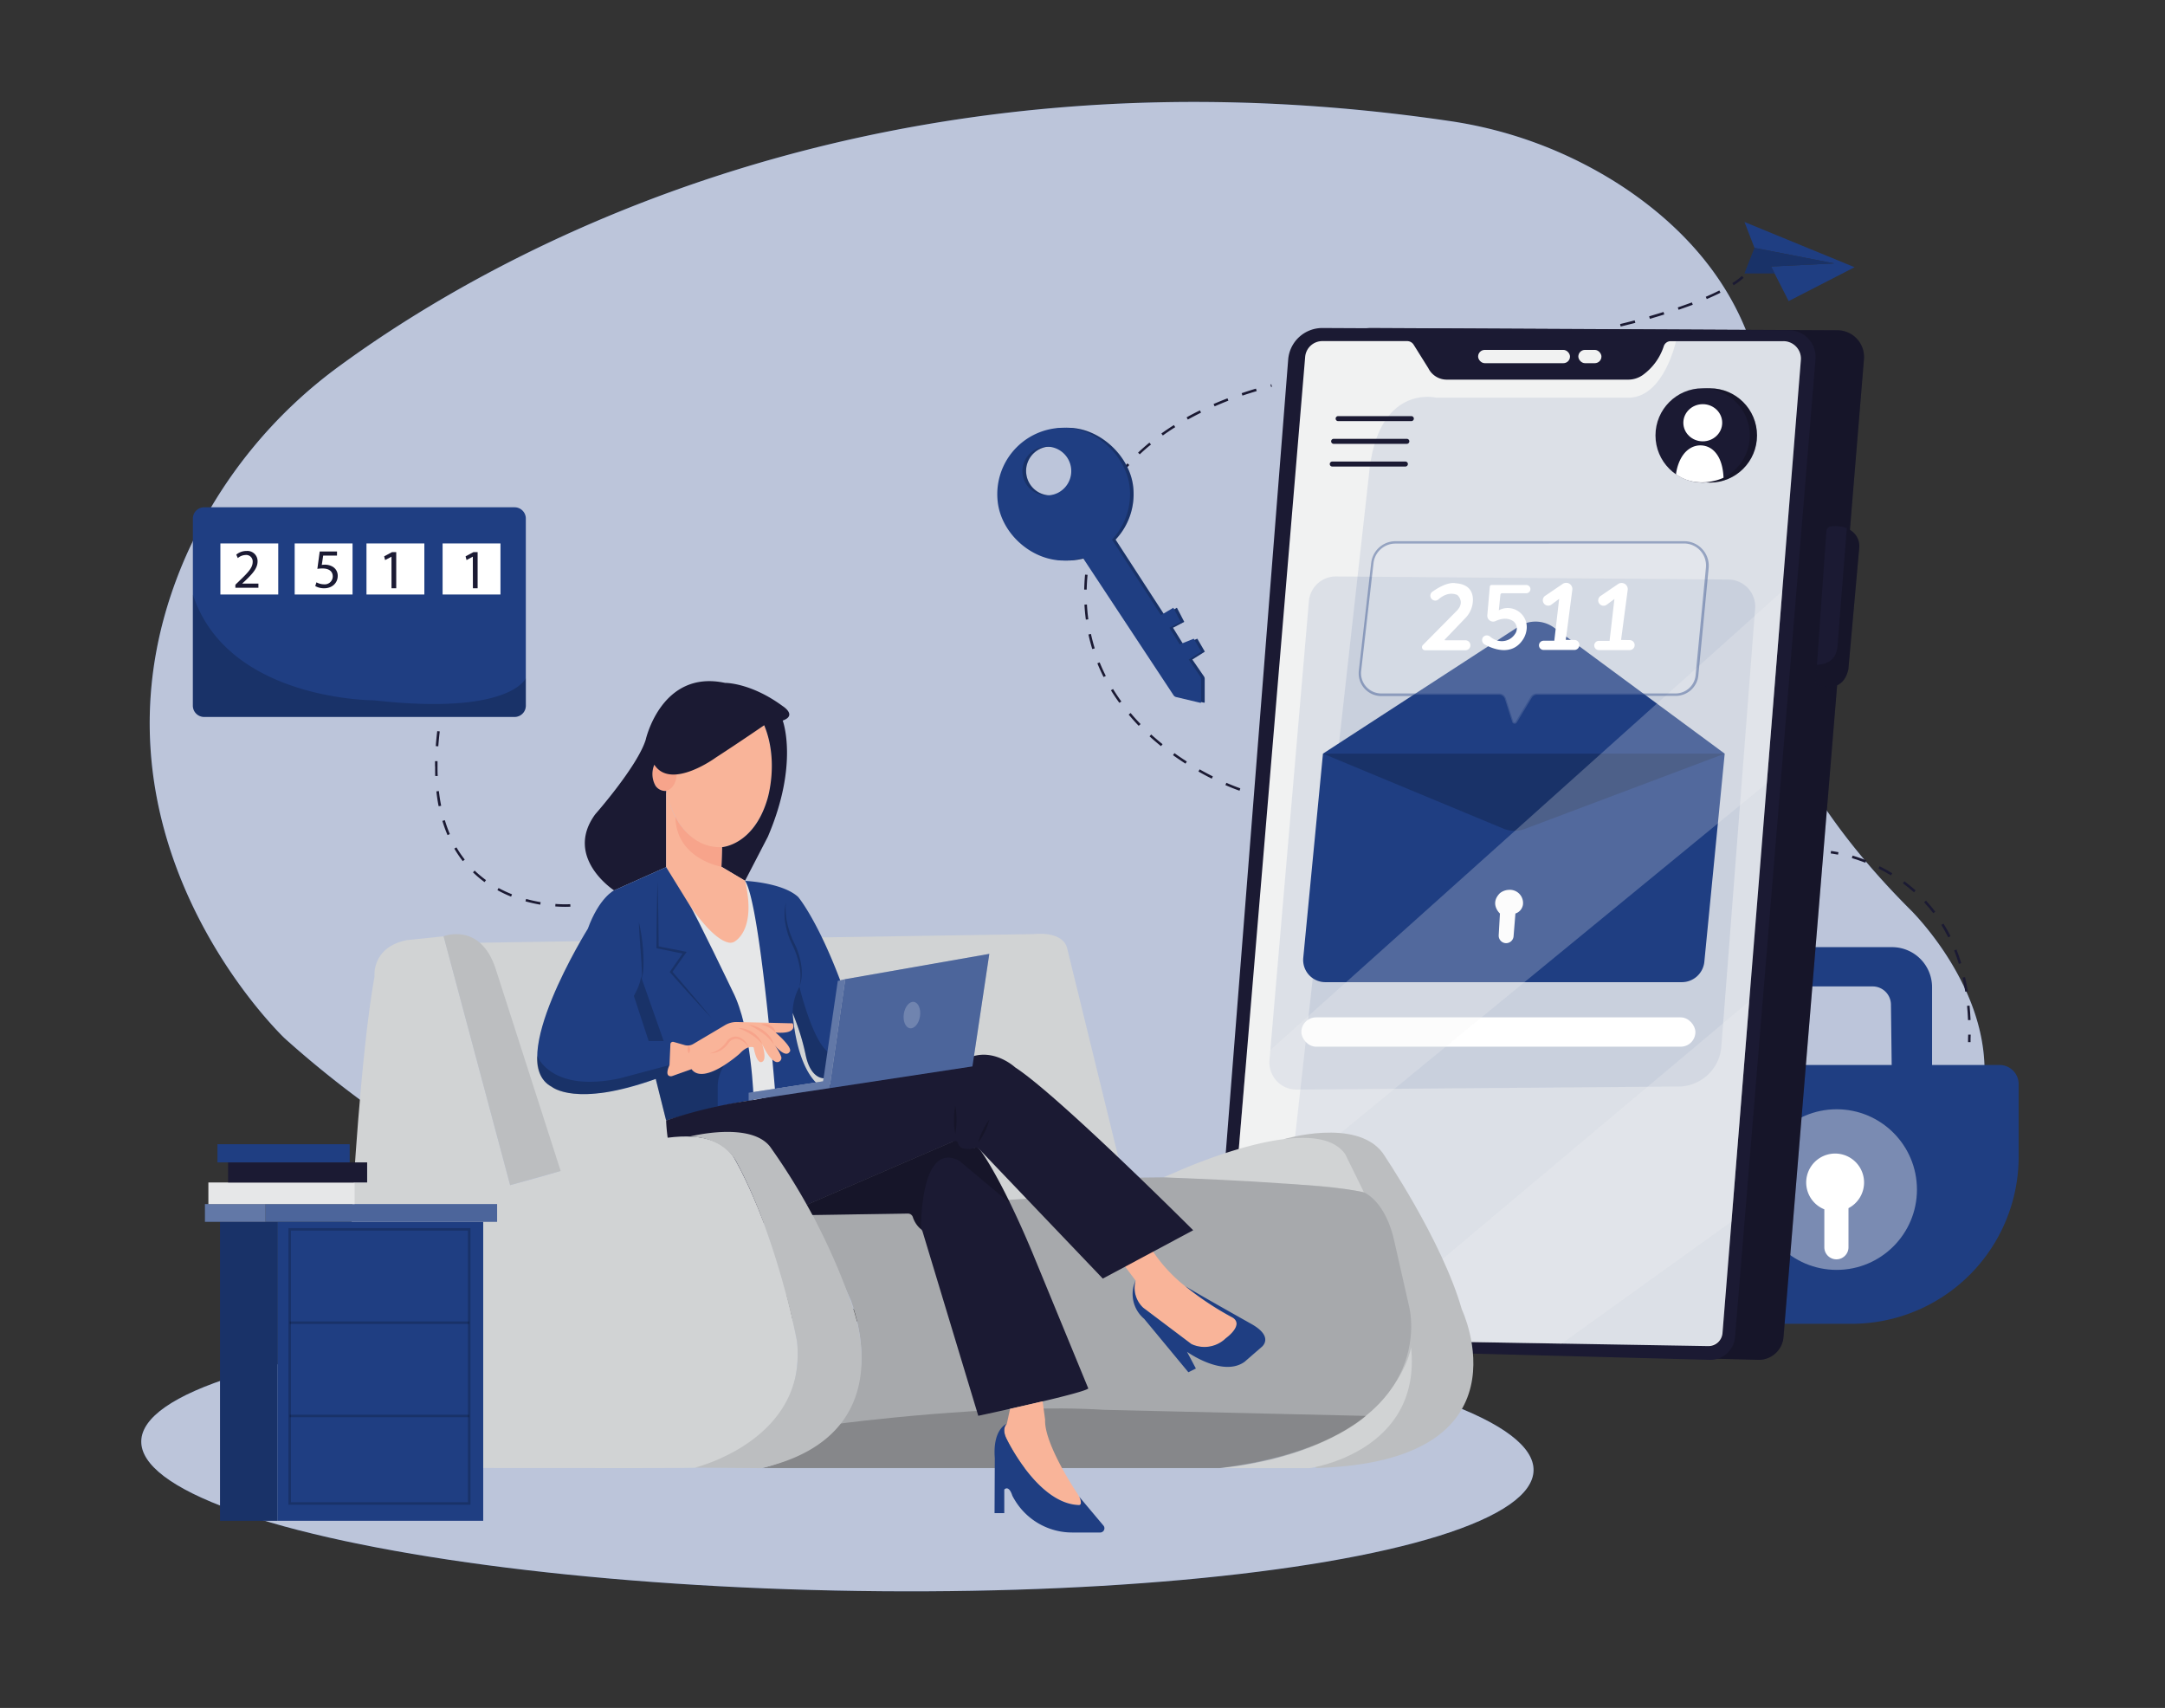 <svg id="e7c88749-d58a-49ce-b062-fe04743ade97" data-name="Layer 1" xmlns="http://www.w3.org/2000/svg" width="865.76" height="682.89" viewBox="0 0 865.76 682.89"><rect x="0" y="0" width="865.76" height="682.89" fill="#333333" stroke="none"/><ellipse cx="334.89" cy="582.11" rx="53.89" ry="278.44" transform="translate(-254.18 904.59) rotate(-88.79)" fill="#1f3e82"/><ellipse cx="334.89" cy="582.11" rx="53.89" ry="278.44" transform="translate(-254.18 904.59) rotate(-88.79)" fill="#fff" opacity="0.7"/><path d="M113.89,415.2S26.11,332.36,74.34,222.36a189.15,189.15,0,0,1,62-76.45c60.36-44.07,213.1-131.27,442.87-97.59a171.48,171.48,0,0,1,69.2,26c33.72,22.12,69.47,62.76,54.26,132.39-5.37,24.61-4.16,50.28,4.7,73.86,8.78,23.37,25.4,52,56.35,82.95,0,0,66,63.7,1.8,118.85a117.33,117.33,0,0,1-47.39,24.38C638.15,527.24,314.66,595.22,113.89,415.2Z" fill="#1f3e82"/><path d="M113.89,415.2S26.11,332.36,74.34,222.36a189.15,189.15,0,0,1,62-76.45c60.36-44.07,213.1-131.27,442.87-97.59a171.48,171.48,0,0,1,69.2,26c33.72,22.12,69.47,62.76,54.26,132.39-5.37,24.61-4.16,50.28,4.7,73.86,8.78,23.37,25.4,52,56.35,82.95,0,0,66,63.7,1.8,118.85a117.33,117.33,0,0,1-47.39,24.38C638.15,527.24,314.66,595.22,113.89,415.2Z" fill="#fff" opacity="0.7"/><path d="M495.68,316.15s-2.2-.73-5.66-2.25l.4-.91c3.41,1.49,5.55,2.2,5.57,2.21Zm-11.12-4.82c-1.78-.9-3.57-1.86-5.32-2.86l.49-.86c1.74,1,3.51,1.93,5.28,2.82Zm-10.49-6c-1.7-1.09-3.38-2.23-5-3.39l.58-.81c1.6,1.15,3.26,2.28,4.95,3.35Zm-9.8-7c-1.57-1.27-3.12-2.59-4.58-3.92l.67-.74c1.45,1.32,3,2.63,4.54,3.88Zm-8.92-8.13c-1.4-1.45-2.76-3-4-4.48l.77-.64c1.26,1.5,2.6,3,4,4.43ZM447.6,281c-1.19-1.64-2.32-3.33-3.35-5l.85-.52c1,1.67,2.13,3.34,3.31,5Zm-6.29-10.3c-.9-1.79-1.74-3.64-2.49-5.49l.92-.38c.74,1.83,1.57,3.65,2.46,5.42Zm-4.52-11.18c-.59-1.91-1.1-3.87-1.53-5.83l1-.21c.42,1.93.93,3.86,1.51,5.75Zm-2.57-11.77c-.26-2-.45-4-.56-6l1-.05c.1,2,.29,4,.55,5.92Zm.34-12-1,0c.05-2,.16-4,.35-6l1,.09C434.72,231.74,434.61,233.74,434.56,235.7Zm1.09-11.88-1-.15c.31-1.95.68-3.95,1.12-5.93l1,.22C436.32,219.92,436,221.89,435.65,223.82Zm2.54-11.66-1-.26c.53-1.9,1.12-3.84,1.76-5.77l.95.32C439.3,208.36,438.72,210.28,438.19,212.16ZM442,200.82l-.94-.36c.36-.92.73-1.86,1.11-2.8a25.9,25.9,0,0,1,1.43-2.72l.87.5a23.57,23.57,0,0,0-1.37,2.6C442.67,199,442.3,199.9,442,200.82Zm5.79-10.3-.79-.6c1.17-1.56,2.47-3.12,3.86-4.65l.74.67C450.18,187.45,448.9,189,447.74,190.52Zm8-8.83-.68-.72c1.43-1.36,2.95-2.69,4.53-4l.63.77C458.66,179,457.15,180.36,455.73,181.69Zm9.22-7.56-.58-.81c1.6-1.15,3.28-2.28,5-3.36l.53.84C468.21,171.87,466.54,173,465,174.13ZM475,167.75l-.49-.87c1.72-1,3.51-1.9,5.33-2.8l.44.9C478.52,165.87,476.74,166.8,475,167.75Zm10.7-5.29-.4-.92c1.81-.79,3.68-1.55,5.57-2.28l.35.93C489.39,160.91,487.53,161.68,485.74,162.46Zm11.14-4.3-.32-.95c1.87-.63,3.8-1.25,5.73-1.83l.29,1C500.65,156.92,498.74,157.53,496.88,158.16Zm11.46-3.42-.25-1,.33-.09.25,1Z" fill="#1b1a33"/><path d="M682.82,425.81H799.59a7.65,7.65,0,0,1,7.65,7.65v29a66.84,66.84,0,0,1-66.84,66.84H682.82a0,0,0,0,1,0,0V425.81A0,0,0,0,1,682.82,425.81Z" fill="#1f3e82"/><circle cx="734.46" cy="475.63" r="32.11" fill="#f1f2f2" opacity="0.43"/><path d="M745.42,472.81a11.57,11.57,0,1,0-15.89,10.72v15.16a4.83,4.83,0,0,0,9.66,0V483.06A11.55,11.55,0,0,0,745.42,472.81Z" fill="#fff"/><path d="M722.28,378.7h34.33a16,16,0,0,1,16,16v34.73h-16.1l-.34-27.79a7.33,7.33,0,0,0-7.33-7.24H721.23Z" fill="#1f3e82"/><path d="M703.06,543.7l-199.6-5.24,31.06-394.69a13.68,13.68,0,0,1,13.72-12.62l186.54.9a10.68,10.68,0,0,1,10.6,11.56L713.21,534.56A9.92,9.92,0,0,1,703.06,543.7Z" fill="#1b1a33"/><path d="M703.06,543.7l-199.6-5.24,31.06-394.69a13.68,13.68,0,0,1,13.72-12.62l186.54.9a10.68,10.68,0,0,1,10.6,11.56L713.21,534.56A9.92,9.92,0,0,1,703.06,543.7Z" opacity="0.2"/><path d="M683.68,543.7l-199.61-5.24,31.06-394.69a13.69,13.69,0,0,1,13.72-12.62l186.55.9A10.68,10.68,0,0,1,726,143.61L693.83,534.56A9.93,9.93,0,0,1,683.68,543.7Z" fill="#1b1a33"/><path d="M743.49,219.05l-4.34,48.48c-1.93,9-9.51,7.31-12.18,6.42a1.27,1.27,0,0,1-.87-1.31l.48-6.83,3.77-53.49a2,2,0,0,1,1.7-1.81,12.52,12.52,0,0,1,6.47.68,8.7,8.7,0,0,1,3.37,2.51A7.37,7.37,0,0,1,743.49,219.05Z" fill="#1b1a33"/><path d="M743.49,219.05l-4.34,48.48c-1.93,9-9.51,7.31-12.18,6.42a1.27,1.27,0,0,1-.87-1.31l.48-6.83c3-.09,7.79-1.25,8.23-7.57l3.71-47.05a8.7,8.7,0,0,1,3.37,2.51A7.37,7.37,0,0,1,743.49,219.05Z" opacity="0.2"/><path d="M668,136.41h45.15a7,7,0,0,1,7,7.55L688.81,533a5.67,5.67,0,0,1-5.75,5.21l-194-3.31,32.86-392.2a6.9,6.9,0,0,1,6.87-6.32h33.91a3.08,3.08,0,0,1,2.6,1.44l5.88,9.4a8.22,8.22,0,0,0,7.43,4.57H651a10.15,10.15,0,0,0,5.76-1.73,22.89,22.89,0,0,0,8.59-11.71A2.91,2.91,0,0,1,668,136.41Z" fill="#f1f2f2"/><rect x="591.08" y="139.9" width="36.75" height="5.31" rx="2.65" fill="#f1f2f2"/><rect x="631.16" y="139.9" width="9.24" height="5.31" rx="2.65" fill="#f1f2f2"/><path d="M670.21,136.41s-4.69,22.05-18.55,22.59H574.35s-23.8-5.87-27,31.45L508.87,535.27l174.19,3s5.44-1.4,5.75-5.21L720.15,144s.08-7.55-7-7.55Z" fill="#1f3e82" opacity="0.1"/><circle cx="683.75" cy="174.1" r="18.86" fill="#1b1a33"/><circle cx="683.75" cy="174.1" r="18.86" opacity="0.2"/><path d="M564.38,168.38H535.11a1,1,0,0,1,0-2h29.27a1,1,0,0,1,0,2Z" fill="#1b1a33"/><path d="M562.58,177.46H533.31a1,1,0,0,1,0-2h29.27a1,1,0,0,1,0,2Z" fill="#1b1a33"/><path d="M562,186.54H532.76a1,1,0,0,1,0-2H562a1,1,0,0,1,0,2Z" fill="#1b1a33"/><path d="M518.54,435.65l152.74-1.22a17.27,17.27,0,0,0,17.07-15.93l13.51-175.11a10.84,10.84,0,0,0-10.72-11.68l-156.85-1.23a10.83,10.83,0,0,0-10.88,9.91L507.65,423.9A10.84,10.84,0,0,0,518.54,435.65Z" fill="#1f3e82" opacity="0.1"/><rect x="520.41" y="406.78" width="157.56" height="11.72" rx="5.86" fill="#fff"/><path d="M689.69,301.33l-8.14,83.19a9.05,9.05,0,0,1-9,8.18H530a8.88,8.88,0,0,1-8.84-9.74l7.88-81.63,78.16-50.77a12.56,12.56,0,0,1,14.3.43Z" fill="#1f3e82"/><path d="M529.05,301.33H689.69l-79.91,30.09a11.73,11.73,0,0,1-8.68-.15Z" opacity="0.2"/><path d="M606,365.25a4.43,4.43,0,0,0,3-3.46,5.27,5.27,0,0,0-5.61-6,6.08,6.08,0,0,0-3.58,1.32c-4.29,4.29,0,8.15,0,8.15l-.5,8.73a3,3,0,0,0,3,3.12h0a3,3,0,0,0,2.95-2.72Z" fill="#fff"/><polygon points="497.91 428.91 712.7 236.38 706.52 313.19 492.92 488.43 497.91 428.91" fill="#f1f2f2" opacity="0.24"/><polygon points="538.36 535.77 699.49 400.37 692.4 488.43 624.44 537.24 538.36 535.77" fill="#f1f2f2" opacity="0.24"/><path d="M599.47,277.75H552.39a8.59,8.59,0,0,1-8.53-9.56l4.94-43.1a9.3,9.3,0,0,1,9.24-8.24H673.51A9.3,9.3,0,0,1,682.77,227l-4.12,43a8.58,8.58,0,0,1-8.54,7.77H614.65a2.45,2.45,0,0,0-2.11,1.19l-6,9.91a1,1,0,0,1-1.82-.22l-2.92-9.17A2.47,2.47,0,0,0,599.47,277.75Z" fill="#fff" opacity="0.21"/><path d="M605.7,289.83h-.18a1.49,1.49,0,0,1-1.26-1l-2.92-9.17a1.94,1.94,0,0,0-1.87-1.36H552.39a9.08,9.08,0,0,1-9-10.12l4.94-43.1a9.78,9.78,0,0,1,9.73-8.68H673.51a9.8,9.8,0,0,1,9.76,10.73L679.15,270a9.06,9.06,0,0,1-9,8.22H614.65a2,2,0,0,0-1.68.94l-6,9.91A1.47,1.47,0,0,1,605.7,289.83ZM558,217.35a8.8,8.8,0,0,0-8.74,7.79l-4.94,43.11a8.09,8.09,0,0,0,8,9h47.08a2.94,2.94,0,0,1,2.82,2.06l2.92,9.17a.51.51,0,0,0,.92.11l6-9.91a3,3,0,0,1,2.54-1.43h55.46a8.06,8.06,0,0,0,8-7.31l4.12-43a8.79,8.79,0,0,0-8.76-9.63Z" fill="#1f3e82" opacity="0.39"/><path d="M572.46,239.42l.07.08a1.91,1.91,0,0,0,2.69.15c1.57-1.38,4.37-3.11,7.54-1.76,0,0,3.14,2.62,0,6.1L569,257.9a1.23,1.23,0,0,0,.88,2.1H586a2,2,0,0,0,2-2h0a2,2,0,0,0-2-2h-8.09a.18.18,0,0,1-.14-.31L586,247.1a10.46,10.46,0,0,0,3-7.73c-.16-2.87-1.63-5.83-6.94-6.17,0,0-3.1-1-9.29,3.41A1.9,1.9,0,0,0,572.46,239.42Z" fill="#fff"/><path d="M600.8,237.2h9.55a1.65,1.65,0,0,0,1.65-1.66h0a1.65,1.65,0,0,0-1.65-1.65H596.46a.71.71,0,0,0-.7.64l-1,11.45a2.36,2.36,0,0,0,2.35,2.56h0a2.43,2.43,0,0,0,1-.24c1.21-.57,4.57-1.84,7.22.24a3.71,3.71,0,0,1,.47,5,6.29,6.29,0,0,1-6.56,2.68,7.82,7.82,0,0,1-3.39-1.71,2,2,0,0,0-2.71.15h0a2,2,0,0,0,.52,3c3.63,2,11.12,4.78,15.49-2.16a9.48,9.48,0,0,0,1.37-4.28,7.62,7.62,0,0,0-10-7.72,7.94,7.94,0,0,0-1.16.52l.63-6.16A.7.7,0,0,1,600.8,237.2Z" fill="#fff"/><path d="M626.15,255.82l3.43.05a2,2,0,0,1,2,2h0a2,2,0,0,1-2,2H617.27a1.84,1.84,0,0,1-1.85-1.84h0a1.85,1.85,0,0,1,1.85-1.85h4.28l1.94-16.74-3.1,2.3a2.14,2.14,0,0,1-3.06-.53h0a2.14,2.14,0,0,1,.59-3l7-4.76a2.49,2.49,0,0,1,1.38-.42h0a2.47,2.47,0,0,1,2.45,2.79Z" fill="#fff"/><path d="M648.25,255.87l3.43.06a2,2,0,0,1,2,2h0a2,2,0,0,1-2,2H639.37a1.85,1.85,0,0,1-1.85-1.85h0a1.84,1.84,0,0,1,1.85-1.84h4.28l1.94-16.74-3.1,2.3a2.14,2.14,0,0,1-3-.53h0a2.13,2.13,0,0,1,.58-3l7-4.76a2.41,2.41,0,0,1,1.38-.42h0a2.47,2.47,0,0,1,2.45,2.79Z" fill="#fff"/><circle cx="680.87" cy="174.1" r="18.86" fill="#1b1a33"/><ellipse cx="680.92" cy="169.03" rx="7.77" ry="7.43" fill="#fff"/><path d="M670.21,189.66s.68-7.56,5.85-10.53a7.78,7.78,0,0,1,8.52.46c2.15,1.63,4.37,4.89,4.64,11.42C689.22,191,679.27,196,670.21,189.66Z" fill="#fff"/><path d="M735,341.71c-1.82-.36-2.9-.47-2.91-.47l.1-1s1.14.12,3,.49Z" fill="#1b1a33"/><path d="M787,407.88c-.08-1.94-.21-3.85-.39-5.71l1-.09c.18,1.87.31,3.8.39,5.75Zm-1.11-11.37c-.3-1.9-.67-3.79-1.09-5.61l1-.22c.42,1.84.79,3.75,1.09,5.67Zm-2.56-11.12c-.56-1.83-1.2-3.64-1.89-5.38l.93-.37c.7,1.76,1.34,3.6,1.91,5.45Zm-4.23-10.59c-.85-1.7-1.79-3.37-2.78-5l.85-.53c1,1.62,2,3.32,2.83,5.06Zm-6-9.67c-1.15-1.5-2.38-3-3.66-4.36l.73-.68c1.31,1.41,2.56,2.91,3.72,4.44Zm-7.72-8.36c-1.41-1.26-2.89-2.47-4.42-3.6l.59-.8c1.56,1.15,3.07,2.38,4.49,3.65ZM756.17,350c-1.61-1-3.3-1.9-5-2.74l.45-.9c1.73.86,3.44,1.8,5.08,2.79Zm-10.23-5.05c-1.77-.69-3.59-1.32-5.4-1.86l.28-1c1.84.55,3.68,1.19,5.48,1.89Z" fill="#1b1a33"/><path d="M788,416.67l-1,0c0-1,0-2,.06-3h1C788,414.65,788,415.65,788,416.67Z" fill="#1b1a33"/><path d="M648.09,130.56l-.23-1s2.3-.53,5.83-1.47l.26,1C650.4,130,648.11,130.55,648.09,130.56Zm11.67-3.09-.28-1c1.95-.57,3.88-1.15,5.75-1.73l.29,1C663.65,126.32,661.71,126.9,659.76,127.47Zm11.49-3.61-.33-.94c2-.68,3.87-1.36,5.65-2l.35.93C675.13,122.5,673.22,123.19,671.25,123.86Zm11.27-4.29-.4-.91c2-.84,3.78-1.69,5.43-2.52l.45.9C686.34,117.88,684.49,118.73,682.52,119.57Zm10.75-5.51-.54-.84a30.49,30.49,0,0,0,3.86-2.88l.66.75A30.73,30.73,0,0,1,693.27,114.06Z" fill="#1b1a33"/><polygon points="701.6 99.11 733.48 105.32 708.23 106.56 715.26 120.39 741.62 106.84 697.6 88.76 701.6 99.11" fill="#1f3e82"/><polygon points="701.6 99.11 697.6 109.32 709.63 109.32 708.23 106.56 733.48 105.32 701.6 99.11" fill="#1f3e82"/><polygon points="701.6 99.11 697.6 109.32 709.63 109.32 708.23 106.56 733.48 105.32 701.6 99.11" opacity="0.2"/><path d="M513.5,455.45s28.58-8.54,39.3,5.36c0,0,23.83,34.94,31.77,62.74,0,0,29,60.9-58.37,63.41Z" fill="#bcbec0"/><path d="M470.59,468.48s55.14-25.14,67.43-6.86l7.43,15.15a143.21,143.21,0,0,0-23.15-2.91l-57.14-3.09Z" fill="#d1d3d4"/><path d="M487.78,587h36s44.88-6.33,40.5-48.37C564.32,538.59,558.51,578.82,487.78,587Z" fill="#d1d3d4"/><path d="M545.45,476.77s8.85,3.29,12.35,20.51l5.69,25.09s14.34,53-75.71,64.59h-183s54.83-11.2,35.58-66.78l-15.72-35,124.63-14.27,15.93-.17S531.45,473.05,545.45,476.77Z" fill="#a7a9ac"/><path d="M490.2,535.11a12.25,12.25,0,0,1-13.75,2.31l-19.32-14.56a10.88,10.88,0,0,1-3-10.83,0,0,0,0,1,0,0v0l-4.9-6.53,8.71-8.16,3.21,3.15a60.64,60.64,0,0,0,12.63,13.66l.09.07a118.54,118.54,0,0,0,19.05,12.65C497.68,529.8,490.2,535.11,490.2,535.11Z" fill="#f9b499"/><path d="M504.49,538.59l-6.81,5.91c-8.71,6.26-23-4-23-4l3.54,6.67-3,1.5-17.69-21.37A12.92,12.92,0,0,1,454.11,512a10.88,10.88,0,0,0,3,10.83l19.32,14.56a12.25,12.25,0,0,0,13.75-2.31s7.48-5.31,2.72-8.3a118.54,118.54,0,0,1-19.05-12.65c2.05,1.48,26.81,15.37,26.81,15.37C509.66,534.7,504.49,538.59,504.49,538.59Z" fill="#1f3e82"/><path d="M304.74,587s19.42-4.5,30.1-17.67c0,0,63.22-8.41,106.84-5.63l104.54,2.42S528.4,582.86,487.78,587Z" opacity="0.2"/><path d="M191.87,376.94l221.43-3.45s12.15-1.67,13.58,6.23l23.71,96.76-138,9.56-97.8-19.58Z" fill="#d1d3d4"/><path d="M270.57,358.93l27.36-6.78,6.81,6.78,9,76.37s5.18,13.41,5.21,13.95-17.54,3.51-17.57,3-11.79-18.17-11.79-18.17L276,384.15Z" fill="#e6e7e8"/><path d="M417.73,373.34s22.29-1.14,26.86,11.14l26,84-5.43,2.29-15.93.17-22.35-91.22S426,373.14,417.73,373.34Z" fill="none"/><ellipse cx="287.04" cy="306.57" rx="21.64" ry="32.25" fill="#f9b499"/><ellipse cx="265.67" cy="309.56" rx="4.9" ry="6.67" fill="#f7a48b"/><path d="M245.56,356s-20.18-13.13-7.53-30.43c0,0,16.82-19.06,20.18-29.79,0,0,6.25-28.19,31.72-22.74,0,0,10.25-.16,23.06,9.29,0,0,5.93,3.68,0,5.77,0,0,6.57,17.29-5.93,46.44l-9.13,17.62-9.45-5.61.17-7.82s12.81-.73,18.26-19.35c0,0,4.67-15-1.32-29.41,0,0-9.58,6.6-19.35,12.93,0,0-17.93,13.15-24.58,2.86a9.51,9.51,0,0,0,.47,8.41,4.74,4.74,0,0,0,4.26,2.07V346.7Z" fill="#1b1a33"/><path d="M266.39,316.23V346.7s15.09,28.28,25.1,30.19a3.35,3.35,0,0,0,2.51-.57c2.51-1.74,7.82-7.53,3.94-24.17l-9.45-5.61.17-7.82S272,340.85,266.39,316.23Z" fill="#f9b499"/><path d="M288.65,338.72l-.17,7.82s-18.08-3-18.41-19.94C270.07,326.6,275.84,339.23,288.65,338.72Z" fill="#f7a48b"/><path d="M266.38,346.7,245.56,356s-5.93,2.83-10.49,15.33c0,0-33.4,53.57-14.42,63.18,0,0,9.61,8.41,41.57-3.12L266.38,448s22.13-6.54,35-8.17c0,0-.72-28.59-8.41-43.49,0,0-14.75-30.77-17-34.13Z" fill="#1f3e82"/><path d="M262.94,352.34q.21,6.6.31,13.21t.14,13.21l-.36-.44c3.6.71,7.21,1.39,10.81,2.12l.75.15-.44.62-5.44,7.66,0-.55c2.7,3.09,5.34,6.22,8,9.35s5.27,6.27,7.88,9.44c-2.8-3-5.59-6-8.33-9.05s-5.52-6.07-8.22-9.15l-.23-.26.2-.29,5.37-7.72.3.77c-3.61-.71-7.2-1.47-10.8-2.2l-.37-.08v-.37c0-4.4.07-8.81.14-13.21S262.79,356.74,262.94,352.34Z" opacity="0.2"/><polyline points="304.74 355.99 312.39 376.94 308.56 381.41 312.39 386.69 308.68 400.63" fill="none" stroke="#ed1c24" stroke-miterlimit="10" stroke-width="0.5"/><path d="M336,392l-4.31,29-1.5,10.14s-.22,0-.58,0c-1.51,0-5.65-.88-7.42-9.24A90.35,90.35,0,0,0,318.5,409L317,405s.88,19.18,9.29,27.83l-16.41,2.52s-6-74.45-11.93-83.15c0,0,15,.66,21.22,6.43C319.15,358.58,326.71,367.47,336,392Z" fill="#1f3e82"/><path d="M331.71,421l-1.5,10.14s-.22,0-.58,0c-1.51,0-5.65-.88-7.42-9.24A90.35,90.35,0,0,0,318.5,409L317,405a21.27,21.27,0,0,1,2.68-10.43S325.12,417.29,331.71,421Z" opacity="0.2"/><path d="M314.3,360.84a20.82,20.82,0,0,0-.08,4.32,26.32,26.32,0,0,0,.65,4.24,35.11,35.11,0,0,0,2.92,8.05,29.18,29.18,0,0,1,2.61,8.4,21.57,21.57,0,0,1,.19,4.4,15.44,15.44,0,0,1-.93,4.27,20.15,20.15,0,0,0,0-8.54,34.33,34.33,0,0,0-2.75-8.09,29.89,29.89,0,0,1-2.78-8.34A20.62,20.62,0,0,1,314.3,360.84Z" opacity="0.2"/><path d="M262.22,431.38,266.38,448,287,442.3v-7.56a15.38,15.38,0,0,1,2.55-8.67L287,427.51c-8.77,4.25-10.49,0-10.49,0l-7.82,2.78c-3.42.4-1-4.42-1-4.42l-19.86,5.29c-27.69,5.88-33-9-33-9s-3.23,18.3,24.64,14.89C239.46,437.1,244.47,437.08,262.22,431.38Z" opacity="0.2"/><path d="M253.48,398.19s2.81-4.82,2.81-7.83l9.11,25.88h-6Z" opacity="0.2"/><path d="M255.48,368.69A71.3,71.3,0,0,1,257.17,380c.13,1.9.2,3.82.15,5.74a26.71,26.71,0,0,1-.63,5.71c.06-1.91-.06-3.8-.15-5.7s-.22-3.79-.37-5.68C255.91,376.31,255.6,372.52,255.48,368.69Z" opacity="0.2"/><path d="M269.33,416.58l4.48,1.28a4.34,4.34,0,0,0,3.41-.44l12.69-7.52a9,9,0,0,1,4.84-1.27l22.22.53s2.55,4.43-6.82,3.68c0,0,7.58,6.42,5.47,7.88,0,0-1.37,2.64-6.2-3.22a16.53,16.53,0,0,1,3,5.09,1.67,1.67,0,0,1-2.12,2c-1.35-.5-3.28-2.24-5.57-7.27,0,0,2.48,7.11-.44,7.36,0,0-1.75.4-2.92-5.89,0,0-2.21-1.17-5.57,2.49,0,0-14.37,12.84-19.26,6.2l-7.82,2.78s-3.33.88-1-4.42l.37-8.4A1,1,0,0,1,269.33,416.58Z" fill="#f9b499"/><path d="M275.46,418a2.75,2.75,0,0,1,0,3.16,2.75,2.75,0,0,1,0-3.16Z" fill="#f7a48b"/><path d="M283.81,421.16a11.76,11.76,0,0,0,4.26-2,11.57,11.57,0,0,0,1.68-1.6c.55-.55.84-1.25,1.53-1.93a4.27,4.27,0,0,1,2.42-1.14,4.14,4.14,0,0,1,2.58.55,6.43,6.43,0,0,1,3.09,3.81,7.45,7.45,0,0,0-3.43-3.11,3.48,3.48,0,0,0-4,.62c-.5.43-.91,1.25-1.52,1.83a9.66,9.66,0,0,1-1.94,1.61A8.86,8.86,0,0,1,283.81,421.16Z" fill="#f7a48b"/><path d="M295.22,411.06a8.56,8.56,0,0,1,3,.43,10.7,10.7,0,0,1,2.74,1.28c.43.27.83.59,1.23.9a12.21,12.21,0,0,1,1.06,1.1,8.32,8.32,0,0,1,1.52,2.58c-.71-.71-1.34-1.42-2.08-2a16.38,16.38,0,0,0-2.27-1.7A26.46,26.46,0,0,0,295.22,411.06Z" fill="#f7a48b"/><path d="M299.31,409.74a10.93,10.93,0,0,1,3.23.8,13.2,13.2,0,0,1,2.94,1.63,11.76,11.76,0,0,1,2.42,2.36,9.2,9.2,0,0,1,1.52,3,25.44,25.44,0,0,0-2.11-2.46,18.18,18.18,0,0,0-2.42-2.06A34,34,0,0,0,299.31,409.74Z" fill="#f7a48b"/><path d="M310.15,412.84a14.17,14.17,0,0,0-2.68-2,8,8,0,0,0-1.46-.64c-.51-.2-1.06-.31-1.65-.5a4,4,0,0,1,1.81-.27A4.32,4.32,0,0,1,308,410a4.82,4.82,0,0,1,1.42,1.19A3.65,3.65,0,0,1,310.15,412.84Z" fill="#f7a48b"/><path d="M266.38,448s.86,42,28.59,43a27.7,27.7,0,0,0,11.86-2.39l74.34-32.16c.56-.19,1.26.32,1.68,1,.85,1.32,2.73,3,7.17,1.55a1.5,1.5,0,0,1,1.51.4L441,511.22l36.14-19.33s-54-54-71.22-65.14c0,0-7.42-6.94-16.41-4.54l-88.11,17.58A192.17,192.17,0,0,0,266.38,448Z" fill="#1b1a33"/><path d="M382,442.09a28.76,28.76,0,0,1,.5,5.61,28,28,0,0,1-.5,5.61,27.29,27.29,0,0,1-.5-5.61A28,28,0,0,1,382,442.09Z" opacity="0.2"/><path d="M395.61,447.7a23.5,23.5,0,0,1-1.76,4.75,23,23,0,0,1-2.66,4.31A22,22,0,0,1,393,452,22.65,22.65,0,0,1,395.61,447.7Z" opacity="0.2"/><path d="M435.2,555.15c-2,2-44,10.93-44,10.93l-22.26-73.6a2,2,0,0,0-.62-1,10.17,10.17,0,0,1-3.27-4.85,2,2,0,0,0-1.91-1.42l-50.51.78,68.55-29.66a1.55,1.55,0,0,1,1.91.69s.94,3.4,6.94,1.83c0,0,.7-.45,1.51.4,0,0,8.2,10.28,21.35,41.7Z" fill="#1b1a33"/><path d="M368.31,491.53s-.59-35.59,15.23-27.48l20.39,17.05S392.3,457.19,390,458.9c0,0-5.84,1.94-6.94-1.83,0,0-.34-1.37-1.91-.69L312.62,486l50.51-.78a2.56,2.56,0,0,1,2,1.71S366.38,490.16,368.31,491.53Z" opacity="0.2"/><line x1="144.62" y1="497.77" x2="160.64" y2="497.77" fill="none" stroke="#ed1c24" stroke-miterlimit="10" stroke-width="0.5"/><line x1="144.06" y1="533.94" x2="160.08" y2="533.94" fill="none" stroke="#ed1c24" stroke-miterlimit="10" stroke-width="0.5"/><line x1="144.62" y1="571.66" x2="160.64" y2="571.66" fill="none" stroke="#ed1c24" stroke-miterlimit="10" stroke-width="0.5"/><polygon points="331.71 435.08 338.02 391.5 395.61 381.39 388.86 426.38 331.71 435.08" fill="#1f3e82"/><polygon points="331.71 435.08 338.02 391.5 395.61 381.39 388.86 426.38 331.71 435.08" fill="#fff" opacity="0.2"/><polygon points="299.37 439.95 331.71 435.08 338.02 391.5 335.02 392.2 329.16 432.34 299.37 436.91 299.37 439.95" fill="#1f3e82"/><polygon points="299.37 439.95 331.71 435.08 338.02 391.5 335.02 392.2 329.16 432.34 299.37 436.91 299.37 439.95" fill="#fff" opacity="0.3"/><ellipse cx="364.68" cy="405.9" rx="5.33" ry="3.27" transform="translate(-90.84 706.3) rotate(-81.47)" fill="#fff" opacity="0.2"/><path d="M204,473.86s18.32-4.71,30.43-9.05c0,0,47.19-22.36,59.3-1.56,0,0,16.38,27.64,25,73,0,0,6,43.92-40.79,50.6-2.18.31-141.61,0-141.61,0l4.58-105.2s3.28-60.24,8.85-91.26c0,0-1.28-11.74,13.07-14.52l14.58-1.5Z" fill="#d1d3d4"/><path d="M177.38,374.34s14.57-5.79,20.78,12.86l26.05,81L204,473.86Z" fill="#bcbec0"/><path d="M275.76,454.44s24.12-6.21,32.16,4a252.18,252.18,0,0,1,31.79,60.66s24.07,54.41-35.28,67.91l-26.52-.21s45.21-11,40.79-50.6c0,0-7.72-40.92-23.94-71.14C294.76,465.08,290.55,454.87,275.76,454.44Z" fill="#bcbec0"/><path d="M432.22,601.19a.74.74,0,0,1-.75.59c-16.49-.46-28.86-26.32-28.86-26.32-2.19-4.16-.18-6,0-6.17h0l1.32-6,13-3,1,7.36c-.46,9.62,12.59,29.07,12.59,29.07a16.15,16.15,0,0,1,.95,1.61A4.52,4.52,0,0,1,432.22,601.19Z" fill="#f9b499"/><path d="M440,612.74H428.78a26.77,26.77,0,0,1-22.65-12.44c-.85-1.35-1.29-2.24-1.29-2.24-1.5-4.61-3.24-2.47-3.24-2.47V605h-3.89l.1-22c-.89-11.34,4.47-13.61,4.79-13.73-.17.15-2.18,2,0,6.17,0,0,12.37,25.86,28.86,26.32a.74.74,0,0,0,.75-.59,4.52,4.52,0,0,0-.73-2.83l0,0L441.28,610A1.69,1.69,0,0,1,440,612.74Z" fill="#1f3e82"/><rect x="110.9" y="488.52" width="82.33" height="119.54" fill="#1f3e82"/><rect x="115.84" y="491.53" width="71.79" height="109.61" fill="none" stroke="#000" stroke-miterlimit="10" opacity="0.2"/><line x1="115.84" y1="528.86" x2="187.63" y2="528.86" fill="none" stroke="#000" stroke-miterlimit="10" opacity="0.2"/><line x1="115.84" y1="566.15" x2="187.63" y2="566.15" fill="none" stroke="#000" stroke-miterlimit="10" opacity="0.2"/><rect x="87.99" y="488.52" width="22.91" height="119.54" fill="#1f3e82"/><rect x="87.99" y="488.52" width="22.91" height="119.54" opacity="0.2"/><rect x="106.21" y="481.43" width="92.58" height="7.09" fill="#1f3e82"/><rect x="106.21" y="481.43" width="92.58" height="7.09" fill="#fff" opacity="0.2"/><rect x="81.96" y="481.43" width="24.24" height="7.09" fill="#1f3e82"/><rect x="81.96" y="481.43" width="24.24" height="7.09" fill="#fff" opacity="0.3"/><rect x="83.33" y="472.79" width="58.49" height="8.64" fill="#e6e7e8"/><rect x="91.21" y="464.76" width="55.61" height="8.03" fill="#1b1a33"/><rect x="86.96" y="457.49" width="52.88" height="7.27" fill="#1f3e82"/><path d="M77.13,207.33v74.82a4.51,4.51,0,0,0,4.5,4.5H205.77a4.5,4.5,0,0,0,4.5-4.5V207.33a4.5,4.5,0,0,0-4.5-4.5H81.63A4.51,4.51,0,0,0,77.13,207.33Z" fill="#1f3e82"/><rect x="176.99" y="217.29" width="23.14" height="20.41" transform="translate(377.12 454.99) rotate(-180)" fill="#fff"/><rect x="146.56" y="217.29" width="23.14" height="20.41" transform="translate(316.25 454.99) rotate(-180)" fill="#fff"/><rect x="117.84" y="217.29" width="23.14" height="20.41" transform="translate(258.82 454.99) rotate(-180)" fill="#fff"/><rect x="88.13" y="217.29" width="23.14" height="20.41" transform="translate(199.4 454.99) rotate(-180)" fill="#fff"/><path d="M94.12,235v-1.21l1.54-1.49c3.69-3.51,5.36-5.38,5.38-7.56a2.58,2.58,0,0,0-2.87-2.83,4.92,4.92,0,0,0-3.07,1.23l-.62-1.38a6.33,6.33,0,0,1,4.09-1.47,4.07,4.07,0,0,1,4.43,4.2c0,2.67-1.93,4.83-5,7.77l-1.16,1.07v0h6.5V235Z" fill="#1b1a33"/><path d="M134.76,222.15h-5.52l-.56,3.72a7.17,7.17,0,0,1,1.18-.09,6.08,6.08,0,0,1,3.12.78,4.12,4.12,0,0,1,2.07,3.71c0,2.83-2.25,4.94-5.39,4.94a7,7,0,0,1-3.6-.89l.49-1.49a6.43,6.43,0,0,0,3.09.8,3.19,3.19,0,0,0,3.43-3.14c0-1.86-1.27-3.2-4.16-3.2a14.46,14.46,0,0,0-2,.16l.94-6.95h6.92Z" fill="#1b1a33"/><path d="M156.55,222.57h0L154,223.93l-.38-1.49,3.16-1.69h1.67v14.46h-1.89Z" fill="#1b1a33"/><path d="M189.08,222.57h0l-2.52,1.36-.38-1.49,3.16-1.69H191v14.46h-1.89Z" fill="#1b1a33"/><path d="M77.13,237.7v44.45a4.51,4.51,0,0,0,4.5,4.5H205.77a4.5,4.5,0,0,0,4.5-4.5v-11s-6.05,15-60.6,8.87C149.67,280,91,280.26,77.13,237.7Z" opacity="0.2"/><path d="M222.05,362.42l.07-1c1.35.1,2.67.15,3.92.15s2-.06,2-.06l.07,1s-.77.06-2.09.06S223.43,362.52,222.05,362.42Zm-11.93-2,.27-1c1.89.52,3.84.95,5.81,1.29l-.16,1A59.83,59.83,0,0,1,210.12,360.38Zm-11.23-4.49.48-.87a51.9,51.9,0,0,0,5.38,2.51l-.37.93A50.09,50.09,0,0,1,198.89,355.89Zm-9.77-7.12.69-.72a42.49,42.49,0,0,0,4.54,3.8l-.58.81A43.54,43.54,0,0,1,189.12,348.77Zm-7.46-9.51.87-.5a43.73,43.73,0,0,0,3.32,4.89l-.79.62A45.89,45.89,0,0,1,181.66,339.26Zm-4.77-11.08,1-.29a55.53,55.53,0,0,0,2,5.57l-.92.4A53,53,0,0,1,176.89,328.18Zm-2.39-11.81,1-.12c.23,2,.54,4,.92,5.88l-1,.19C175,320.41,174.73,318.4,174.5,316.37Zm-.54-10c0-.68,0-1.37,0-2.07l1,0c0,.69,0,1.37,0,2,0,1.32,0,2.64.08,3.92l-1,0C174,309.07,174,307.73,174,306.4Zm.3-8.09c.15-1.94.34-4,.59-6l1,.12c-.24,2-.44,4-.58,5.95Z" fill="#1b1a33"/><path d="M476.79,263.7l5-3.15-3-5.17-5.62,2.25L469.06,251l4.5-2.36L470.63,243l-4.95,2.93L446.1,215.76A26.49,26.49,0,0,0,453.19,195c-1.13-12-12.38-23-24.43-23.89a26.55,26.55,0,0,0-28.39,29.18c1.28,12.94,13.52,23.89,26.52,23.83a26.26,26.26,0,0,0,7.52-1.12l36.31,55a1.66,1.66,0,0,0,1,.7l9.74,2.25a.22.22,0,0,0,.28-.22v-9.32a1.68,1.68,0,0,0-.29-.94Zm-52.68-66.49h0a9.33,9.33,0,0,1-2.37.73,9.76,9.76,0,0,1-11.27-8,9.56,9.56,0,0,1,.5-5.11,9.76,9.76,0,1,1,13.15,12.35Z" fill="#1f3e82"/><path d="M476.79,263.7l5-3.15-3-5.17-5.62,2.25L469.06,251l4.5-2.36L470.63,243l-4.95,2.93L446.1,215.76A26.49,26.49,0,0,0,453.19,195c-1.13-12-12.38-23-24.43-23.89a26.55,26.55,0,0,0-28.39,29.18c1.28,12.94,13.52,23.89,26.52,23.83a26.26,26.26,0,0,0,7.52-1.12l36.31,55a1.66,1.66,0,0,0,1,.7l9.74,2.25a.22.22,0,0,0,.28-.22v-9.32a1.68,1.68,0,0,0-.29-.94Zm-52.68-66.49h0a9.33,9.33,0,0,1-2.37.73,9.76,9.76,0,0,1-11.27-8,9.56,9.56,0,0,1,.5-5.11,9.76,9.76,0,1,1,13.15,12.35Z" opacity="0.2"/><path d="M475.37,263.7l5-3.15-3-5.17-5.62,2.25L467.64,251l4.5-2.36L469.21,243l-4.95,2.93-19.58-30.18A26.48,26.48,0,0,0,451.76,195c-1.13-12-12.38-23-24.42-23.89a26.55,26.55,0,0,0-28.4,29.18c1.28,12.94,13.52,23.89,26.52,23.83A26.38,26.38,0,0,0,433,223l36.3,55a1.69,1.69,0,0,0,1,.7L480,281a.23.23,0,0,0,.29-.22v-9.32a1.69,1.69,0,0,0-.3-.94Zm-52.68-66.49h0a9.33,9.33,0,0,1-2.37.73A9.76,9.76,0,0,1,409,190a9.56,9.56,0,0,1,.5-5.11,9.76,9.76,0,1,1,13.15,12.35Z" fill="#1f3e82"/></svg>
